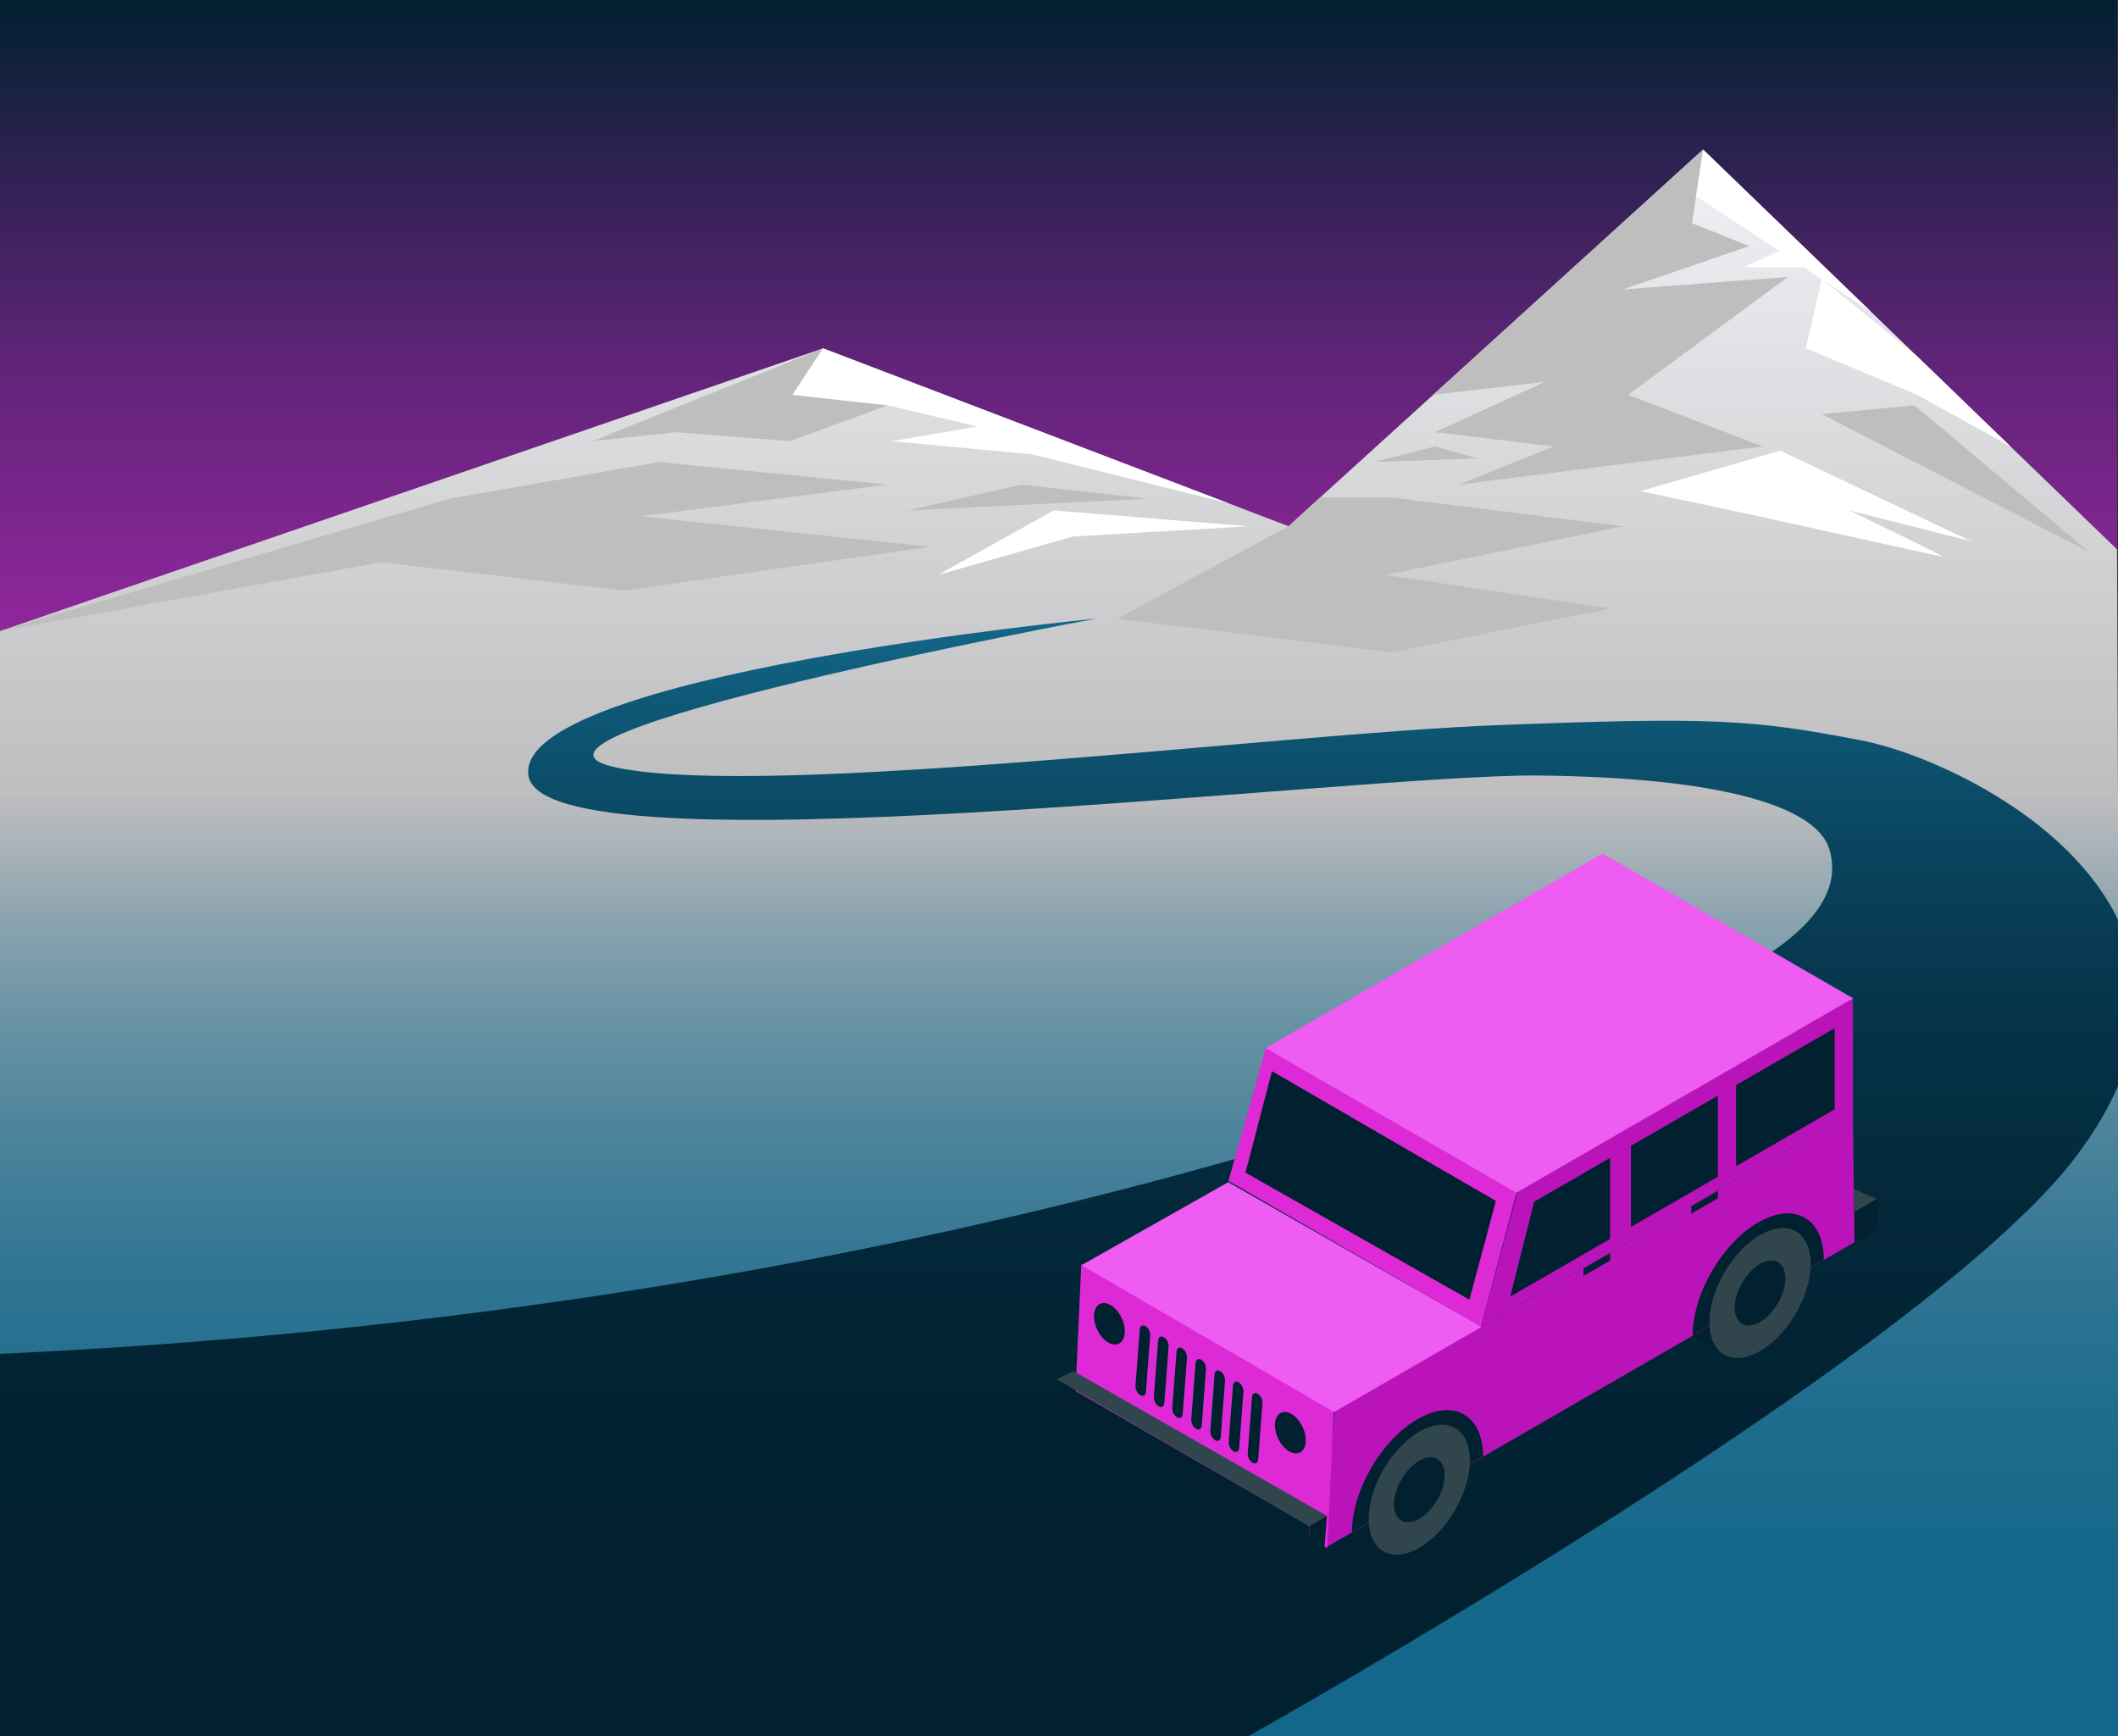 <?xml version="1.0" encoding="UTF-8"?><svg id="Layer_1" xmlns="http://www.w3.org/2000/svg" xmlns:xlink="http://www.w3.org/1999/xlink" viewBox="0 0 2195 1799"><rect x="0" y="0" width="2195" height="1799" fill="#333333" stroke="none"/><defs><style>.cls-1{fill:url(#linear-gradient-2);}.cls-2{fill:#fff;}.cls-3{fill:#bebebf;}.cls-4{fill:#31464c;}.cls-5{fill:#dd2ad6;}.cls-6{fill:#012030;}.cls-7{fill:#ee5cf2;}.cls-8{fill:url(#linear-gradient-3);}.cls-9{fill:#ba13ba;}.cls-10{fill:url(#linear-gradient);}.cls-11{fill:url(#linear-gradient-4);}</style><linearGradient id="linear-gradient" x1="1097" y1="1799" x2="1097" y2="0" gradientUnits="userSpaceOnUse"><stop offset="0" stop-color="#dd2ad6"/><stop offset=".17" stop-color="#d929d3"/><stop offset=".31" stop-color="#cf29cb"/><stop offset=".43" stop-color="#be28be"/><stop offset=".56" stop-color="#a627ac"/><stop offset=".67" stop-color="#862695"/><stop offset=".79" stop-color="#602478"/><stop offset=".89" stop-color="#342256"/><stop offset="1" stop-color="#012030"/></linearGradient><linearGradient id="linear-gradient-2" x1="1097.5" y1="828" x2="1097.5" y2="155" gradientUnits="userSpaceOnUse"><stop offset="0" stop-color="#bebebf"/><stop offset="1" stop-color="#f1f2f6"/></linearGradient><linearGradient id="linear-gradient-3" x1="1097.5" y1="828" x2="1097.5" y2="1799" gradientUnits="userSpaceOnUse"><stop offset="0" stop-color="#bebebf"/><stop offset=".02" stop-color="#b5b9bc"/><stop offset=".13" stop-color="#8aa3af"/><stop offset=".25" stop-color="#6591a3"/><stop offset=".38" stop-color="#47819a"/><stop offset=".51" stop-color="#307593"/><stop offset=".65" stop-color="#1f6d8d"/><stop offset=".8" stop-color="#16688a"/><stop offset="1" stop-color="#13678a"/></linearGradient><linearGradient id="linear-gradient-4" x1="1097.5" y1="1799" x2="1097.5" y2="641" gradientUnits="userSpaceOnUse"><stop offset="0" stop-color="#012030"/><stop offset=".29" stop-color="#012232"/><stop offset=".49" stop-color="#03293b"/><stop offset=".65" stop-color="#06344a"/><stop offset=".8" stop-color="#0a455f"/><stop offset=".94" stop-color="#0f5b7a"/><stop offset="1" stop-color="#13678a"/></linearGradient></defs><rect class="cls-10" width="2194" height="1799"/><polygon class="cls-1" points="0 654 853 361 1335.37 545.33 1765 155 2194 569.33 2195 828 0 828 0 654"/><polygon class="cls-3" points="853 361 613.93 457.22 701.33 447.89 818.67 457.22 920 420.05 821.33 409.11 853 361"/><polygon class="cls-3" points="465.81 516.83 682.67 478.83 920 502.17 664 535 963.43 566.67 647 612 395 582.67 0 654 465.81 516.83"/><polygon class="cls-3" points="941 529 1058.67 502.17 1189.53 516.83 941 529"/><polygon class="cls-3" points="1765 155 1753.55 231.32 1813 255 1681.73 300 1853 287 1687.46 409.11 1826.67 462.65 1512.2 502.17 1609.92 462.65 1487.12 447.89 1600.88 395.74 1485.31 409.11 1765 155"/><polygon class="cls-3" points="1424 478.83 1487.12 462.65 1531.29 475.03 1424 478.83"/><polygon class="cls-3" points="1368.12 515.58 1335.37 545.33 1157.58 641.33 1442.34 676 1669.15 630.67 1436.2 595.79 1681.73 545.41 1442.34 515.58 1368.12 515.58"/><polygon class="cls-3" points="1888 429.19 1984 420.05 2165 572 1888 429.19"/><polygon class="cls-2" points="1765 155 1757.75 203.35 1844 260 1807 277 1869 277 1938.96 323.01 1765 155"/><polygon class="cls-2" points="853 361 821.33 409.11 920 420.05 1013 442 924 457.22 1069 470.74 1272.29 521.23 853 361"/><rect class="cls-8" y="828" width="2195" height="971"/><path class="cls-2" d="M1845,467l198,94-126.33-32s99.33,48,97.33,48-205-45-205-45l-109-23,145-42Z"/><polygon class="cls-2" points="1986.67 409.11 1986.67 369.09 2083.54 462.65 1986.67 409.11"/><polygon class="cls-2" points="1092 529 1294.5 545.41 1112 556 972 595.79 1092 529"/><polygon class="cls-2" points="1888 289.5 1871.5 361 1986.67 409.11 1986.67 369.09 1888 289.5"/><path class="cls-11" d="M2195,953.13c-52.25-108.13-195.74-172.27-266-185.85-113-21.84-154.04-24.35-377-15.82-222.96,8.54-752.61,76.32-912.03,44.19-159.42-32.14,496.33-154.65,496.33-154.65,0,0-604.23,58.24-588.68,162.68,15.55,104.44,858.04-2.01,1047.27,0,189.24,2.01,287.73,31.94,301.03,76.57,20.41,68.54-71.92,119.75-155.54,158.17-70.73,32.49-713.38,317.58-1740.38,364.58v396H1294s700.39-391.48,858-601.17c18.89-25.14,33-49.27,43-72.39v-172.31Z"/><g><path class="cls-6" d="M1784.95,1402.61c.23,.12-30.73-18.71-30.73-18.71l7.28-27.57,16.1,13.26,7.35,33.03Z"/><polygon class="cls-6" points="1433.51 1607.57 1401.1 1587.77 1418.56 1577.69 1433.51 1607.57"/><g><polygon class="cls-9" points="1921.92 1287.32 1373.07 1604.2 1382.82 1462.84 1920.24 1152.56 1921.92 1287.32"/><polygon class="cls-9" points="1572.59 1235.3 1920.24 1034.59 1920.24 1152.56 1534.83 1375.07 1572.59 1235.3"/><path class="cls-6" d="M1822.16,1266.8c-37.52,21.66-67.93,74.09-67.93,117.1l135.87-78.44c0-43.01-30.42-60.32-67.93-38.65Z"/><path class="cls-6" d="M1469.04,1470.68c-37.52,21.66-67.93,74.09-67.93,117.1l135.87-78.44c0-43.01-30.42-60.32-67.93-38.65Z"/><polygon class="cls-6" points="1565.1 1343.72 1589.98 1245.31 1668.68 1199.87 1668.68 1283.92 1565.1 1343.72"/><polygon class="cls-6" points="1690.2 1187.45 1690.2 1271.49 1780.33 1219.45 1780.33 1135.41 1690.2 1187.45"/><polygon class="cls-6" points="1799.17 1124.54 1799.17 1208.58 1901.4 1149.55 1901.4 1065.51 1799.17 1124.54"/><polygon class="cls-6" points="1668.68 1306.28 1641.1 1322.2 1641.1 1314.49 1668.68 1298.57 1668.68 1306.28"/><polygon class="cls-6" points="1780.33 1241.81 1752.76 1257.74 1752.76 1250.03 1780.33 1234.1 1780.33 1241.81"/><ellipse class="cls-4" cx="1470.93" cy="1543.82" rx="73.93" ry="42.68" transform="translate(-604.64 2032.72) rotate(-59.64)"/><ellipse class="cls-4" cx="1824.05" cy="1339.94" rx="73.93" ry="42.68" transform="translate(-254.08 2236.59) rotate(-59.64)"/><ellipse class="cls-6" cx="1470.93" cy="1543.82" rx="36.96" ry="21.34" transform="translate(-604.64 2032.72) rotate(-59.64)"/><ellipse class="cls-6" cx="1824.05" cy="1339.94" rx="36.96" ry="21.34" transform="translate(-254.08 2236.59) rotate(-59.64)"/><polygon class="cls-6" points="1945 1242.43 1922.13 1255.64 1922.13 1287.25 1945 1274.05 1945 1242.43"/><polygon class="cls-6" points="1375.23 1570.96 1357.07 1581.45 1357.07 1613.06 1372.54 1604.13 1375.23 1570.96"/></g><g><polygon class="cls-5" points="1375.65 1604.33 1114 1453.27 1120.63 1310.06 1382.28 1461.12 1375.65 1604.33"/><polygon class="cls-6" points="1095.06 1430.18 1356.71 1581.25 1356.71 1612.86 1095.06 1461.8 1095.06 1430.18"/><ellipse class="cls-6" cx="1149.71" cy="1371.91" rx="14.02" ry="22.78" transform="translate(-474.15 618.88) rotate(-25.16)"/><ellipse class="cls-6" cx="1337.26" cy="1484.82" rx="14.02" ry="22.78" transform="translate(-504.36 709.32) rotate(-25.16)"/><path class="cls-6" d="M1249.87,1418.54c.09-3.53-2.04-7.66-4.92-9.39s-5.43-.42-5.85,2.9h-.02s-4.43,58.4-4.43,58.4h.02c-.02,.13-.04,.25-.05,.38-.27,3.61,1.92,7.99,4.91,9.79s5.63,.33,5.9-3.28c0-.13,0-.26,.01-.39h.02s4.43-58.4,4.43-58.4h-.02Z"/><path class="cls-6" d="M1269.57,1430.4c.09-3.53-2.04-7.66-4.92-9.39s-5.43-.42-5.85,2.9h-.02s-4.43,58.4-4.43,58.4h.02c-.02,.13-.04,.25-.05,.38-.27,3.61,1.92,7.99,4.91,9.79,2.98,1.8,5.63,.33,5.9-3.28,0-.13,0-.26,.01-.39h.02s4.43-58.4,4.43-58.4h-.02Z"/><path class="cls-6" d="M1288.65,1441.89c.09-3.53-2.04-7.66-4.92-9.39-2.88-1.73-5.43-.42-5.85,2.9h-.02s-4.43,58.4-4.43,58.4h.02c-.02,.13-.04,.25-.05,.38-.27,3.61,1.92,7.99,4.91,9.79s5.63,.33,5.9-3.28c0-.13,0-.26,.01-.39h.02s4.43-58.4,4.43-58.4h-.02Z"/><path class="cls-6" d="M1308.36,1453.75c.09-3.53-2.04-7.66-4.92-9.39s-5.43-.42-5.85,2.9h-.02s-4.43,58.4-4.43,58.4h.02c-.02,.13-.04,.25-.05,.38-.27,3.61,1.92,7.99,4.91,9.79s5.63,.33,5.9-3.28c0-.13,0-.26,.01-.39h.02s4.43-58.4,4.43-58.4h-.02Z"/><path class="cls-6" d="M1192.01,1383.71c.09-3.53-2.04-7.66-4.92-9.39s-5.43-.42-5.85,2.9h-.02s-4.43,58.4-4.43,58.4h.02c-.02,.13-.04,.25-.05,.38-.27,3.61,1.92,7.99,4.91,9.79s5.63,.33,5.9-3.28c0-.13,0-.26,.01-.39h.02s4.43-58.4,4.43-58.4h-.02Z"/><path class="cls-6" d="M1211.08,1395.19c.09-3.53-2.04-7.66-4.92-9.39s-5.43-.42-5.85,2.9h-.02s-4.43,58.4-4.43,58.4h.02c-.02,.13-.04,.25-.05,.38-.27,3.61,1.92,7.99,4.91,9.79s5.63,.33,5.9-3.28c0-.13,0-.26,.01-.39h.02s4.43-58.4,4.43-58.4h-.02Z"/><path class="cls-6" d="M1230.16,1406.67c.09-3.53-2.04-7.66-4.92-9.39-2.88-1.73-5.43-.42-5.85,2.9h-.02s-4.43,58.4-4.43,58.4h.02c-.02,.13-.04,.25-.05,.38-.27,3.61,1.92,7.99,4.91,9.79,2.98,1.8,5.63,.33,5.9-3.28,0-.13,0-.26,.01-.39h.02s4.43-58.4,4.43-58.4h-.02Z"/></g><g><polygon class="cls-5" points="1534.77 1374.81 1273.13 1223.75 1311.96 1085.89 1571.71 1236.01 1534.77 1374.81"/><polygon class="cls-6" points="1522.82 1346.85 1290.76 1215.2 1318.23 1110.06 1550.29 1244.56 1522.82 1346.85"/></g><polygon class="cls-7" points="1660.78 884.58 1311.69 1086.13 1571.45 1236.09 1920.53 1034.55 1660.78 884.58"/><polygon class="cls-7" points="1272.92 1225.08 1120.84 1311.08 1382.64 1463.35 1535.51 1375.05 1272.92 1225.08"/><polygon class="cls-4" points="1112.58 1420.94 1095 1429.26 1356.8 1581.54 1375.18 1570.91 1112.58 1420.94"/><polygon class="cls-6" points="1375.18 1570.91 1372.54 1604.13 1356.71 1612.86 1356.8 1581.54 1375.18 1570.91"/><polygon class="cls-4" points="1945 1242.43 1921.23 1232.14 1922.13 1255.64 1945 1242.43"/></g></svg>